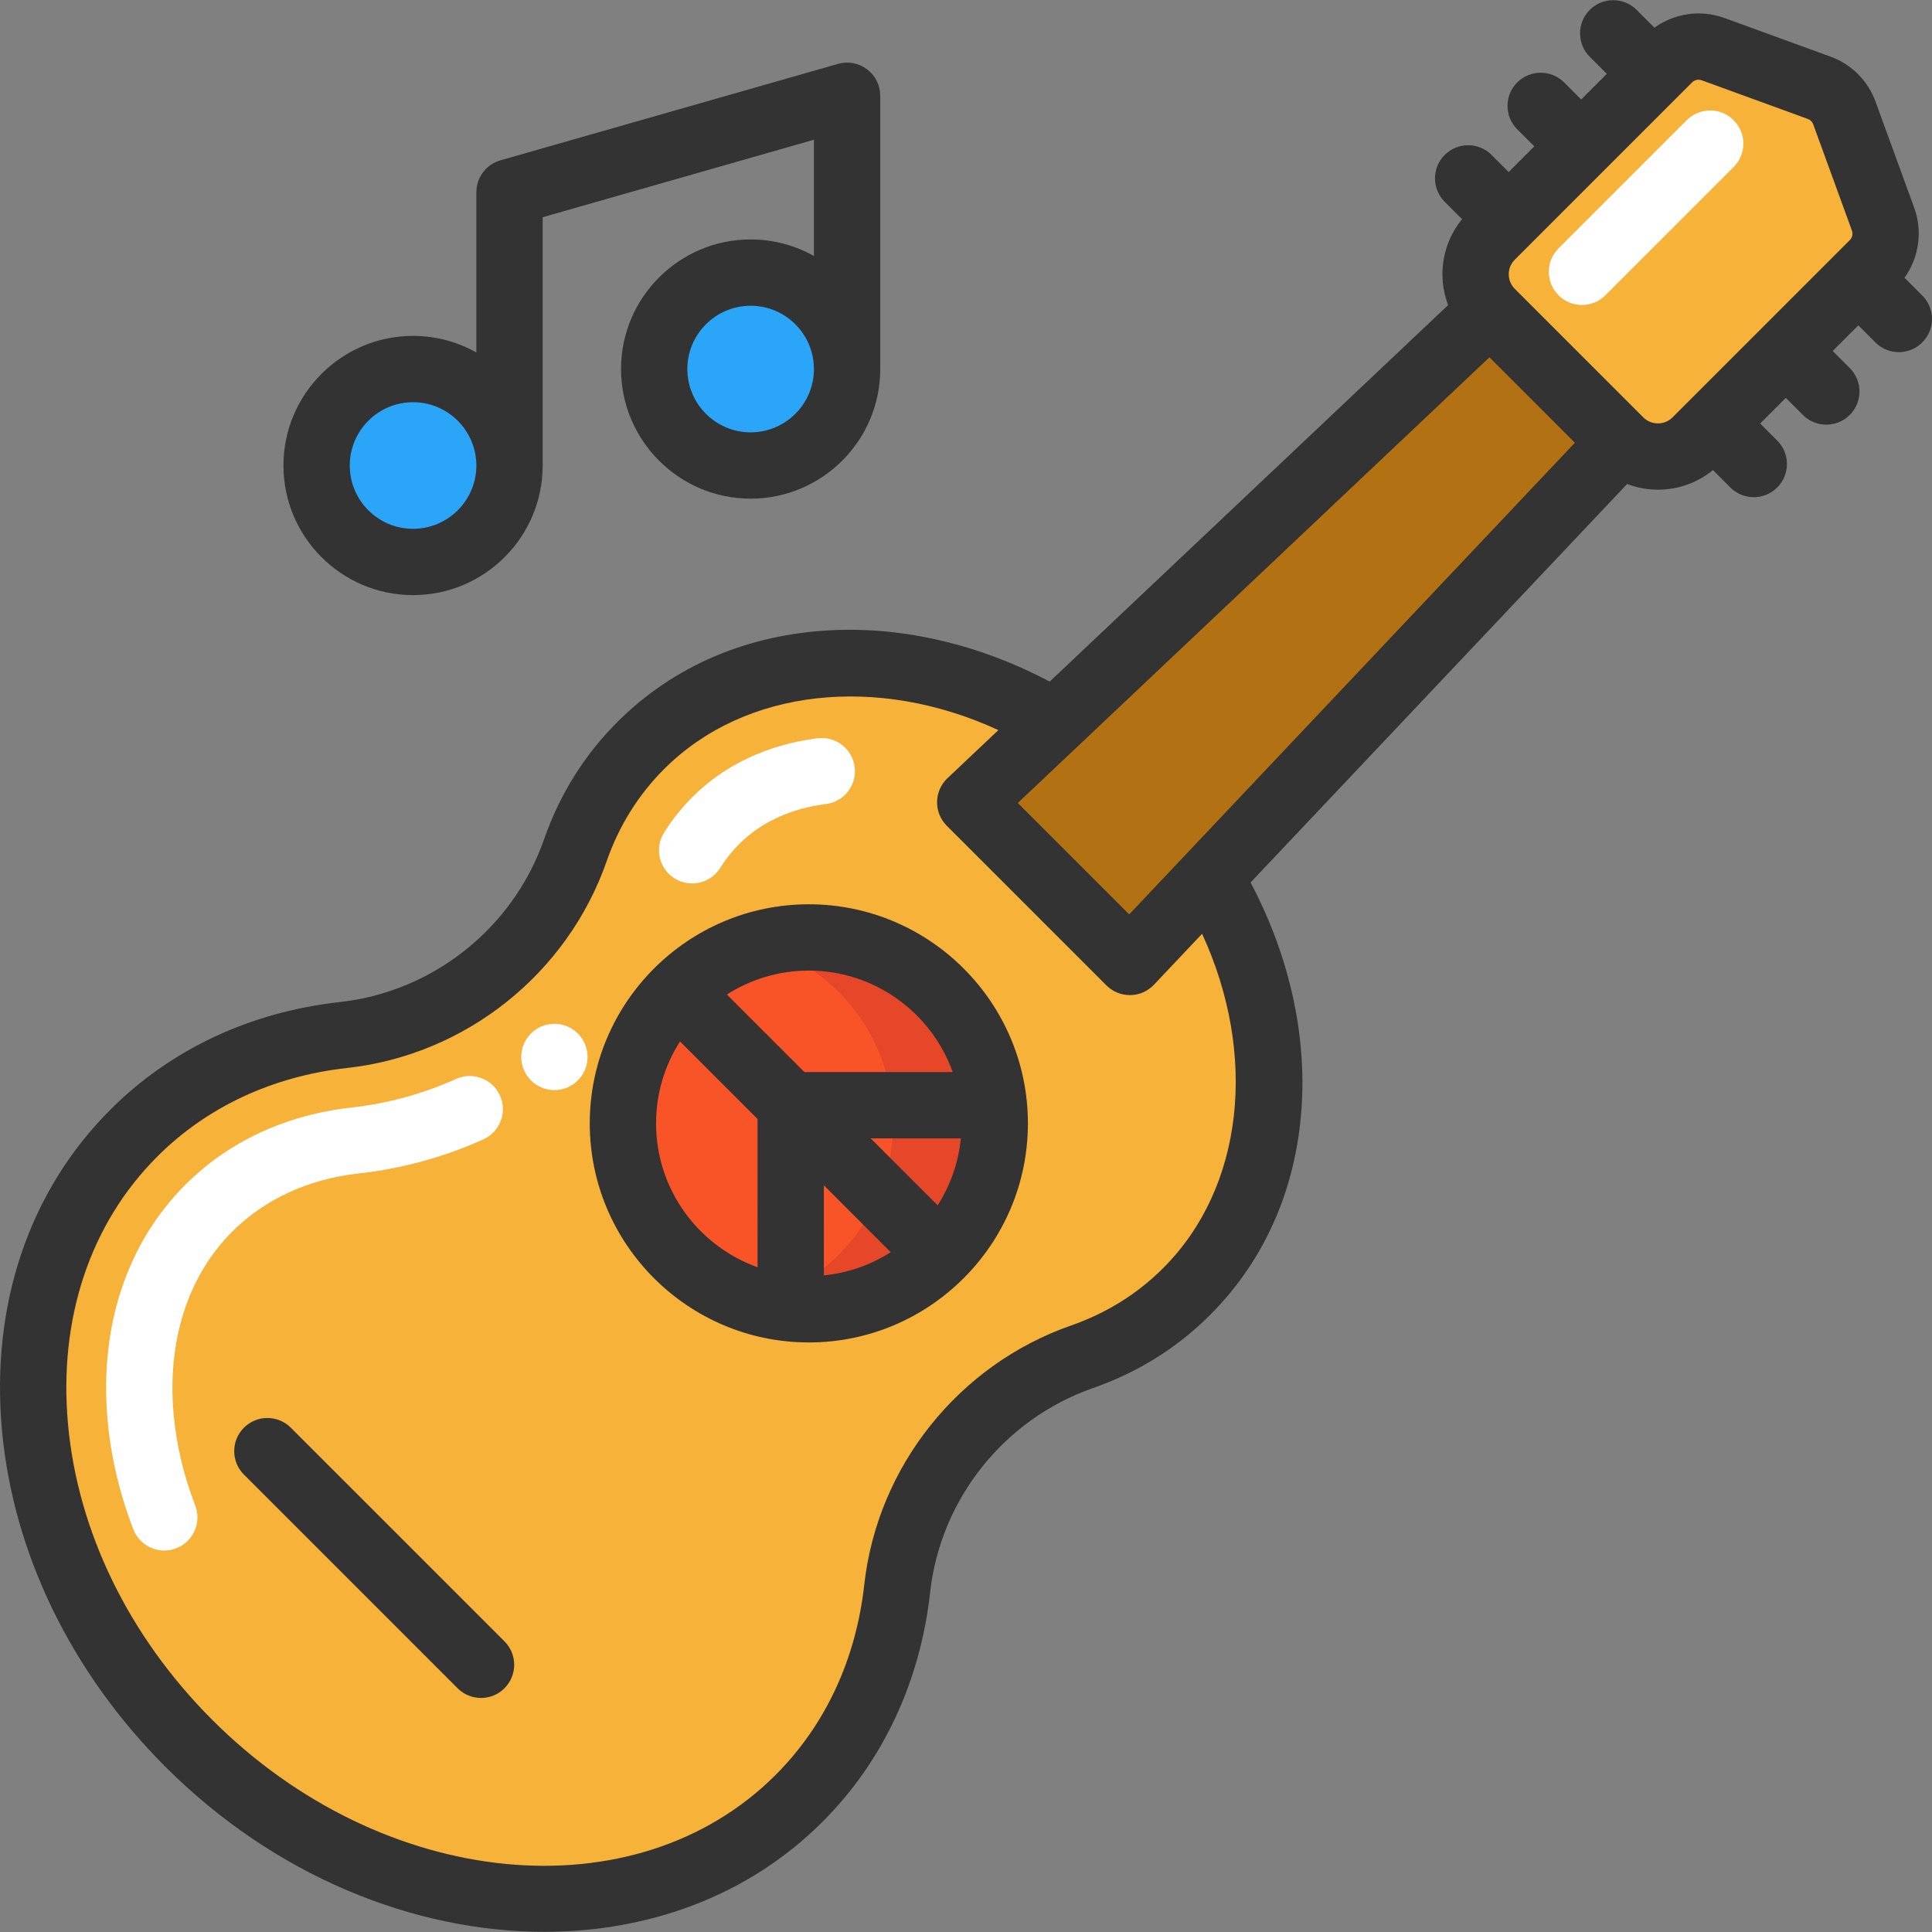 <?xml version="1.0" encoding="iso-8859-1"?>
<!-- Generator: Adobe Illustrator 19.0.0, SVG Export Plug-In . SVG Version: 6.00 Build 0)  -->
<svg version="1.1" id="Layer_1" xmlns="http://www.w3.org/2000/svg" xmlns:xlink="http://www.w3.org/1999/xlink" x="0px" y="0px"
	 viewBox="0 0 512 512" style="enable-background:new 0 0 512 512;" xml:space="preserve">
<rect x="0" y="0" width="512" height="512" fill="#808080" stroke="none"/>
<g>
	<path style="fill:#2BA5F7;" d="M198.932,72.238c14.117,0,25.551,11.446,25.551,25.563s-11.434,25.563-25.551,25.563
		c-14.117,0-25.563-11.446-25.563-25.563S184.815,72.238,198.932,72.238z"/>
	<circle style="fill:#2BA5F7;" cx="109.457" cy="123.363" r="25.563"/>
</g>
<path style="fill:#F7B239;" d="M499.033,58.097c1.488,4.089,0.48,8.669-2.601,11.739l-3.96,3.96l-19.213,19.225l-19.225,19.213
	l-4.581,4.592c-5.577,5.565-14.597,5.565-20.174,0L395.223,82.77c-5.565-5.577-5.565-14.609,0-20.174l4.592-4.581l19.213-19.225
	l19.225-19.225l3.96-3.96c3.069-3.069,7.65-4.089,11.739-2.601l28.152,10.263c3.105,1.125,5.541,3.573,6.678,6.678L499.033,58.097z"
	/>
<polygon style="fill:#B27214;" points="320.584,232.54 299.426,254.928 257.122,212.623 279.498,191.465 394.883,82.43 
	395.223,82.77 429.28,116.827 429.608,117.155 "/>
<path style="fill:#F7B239;" d="M320.584,232.54c22.564,37.337,21.299,82.324-6.092,109.703c-7.966,7.978-17.433,13.73-27.765,17.327
	c-26.77,9.349-45.842,33.213-48.959,61.4c-2.343,21.041-10.919,40.524-26.02,55.625c-40.617,40.617-113.018,34.092-161.708-14.597
	C1.363,413.32-5.162,340.907,35.455,300.301c15.101-15.113,34.584-23.677,55.625-26.02c28.187-3.105,52.063-22.177,61.4-48.959
	c3.597-10.333,9.361-19.787,17.327-27.754c27.379-27.379,72.366-28.668,109.691-6.104l-22.376,21.158l42.304,42.304L320.584,232.54z
	"/>
<g>
	<path style="fill:#FFFFFF;" d="M43.538,410.91c-3.526,0-6.854-2.138-8.2-5.626c-3.651-9.46-5.946-19.183-6.822-28.897
		c-2.231-24.735,5.087-46.904,20.606-62.423c11.461-11.461,26.698-18.537,44.065-20.464c9.555-1.054,18.869-3.602,27.688-7.575
		c4.423-1.992,9.627-0.022,11.619,4.403s0.022,9.627-4.403,11.619c-10.498,4.728-21.593,7.763-32.973,9.018
		c-13.352,1.482-24.963,6.816-33.572,15.424c-11.769,11.769-17.285,28.965-15.53,48.419c0.73,8.088,2.652,16.213,5.714,24.149
		c1.747,4.528-0.507,9.614-5.034,11.36C45.659,410.72,44.59,410.91,43.538,410.91z"/>
	<path style="fill:#FFFFFF;" d="M183.419,234.121c-1.586,0-3.19-0.429-4.636-1.329c-4.12-2.564-5.38-7.983-2.815-12.103
		c2.129-3.42,4.656-6.6,7.51-9.455c8.552-8.552,20.038-13.941,33.214-15.585c4.823-0.596,9.206,2.816,9.807,7.631
		c0.601,4.815-2.815,9.206-7.631,9.807c-9.261,1.155-17.203,4.811-22.965,10.573c-1.907,1.907-3.595,4.032-5.018,6.317
		C189.222,232.652,186.354,234.121,183.419,234.121z"/>
	<path style="fill:#FFFFFF;" d="M419.243,80.822c-2.248,0-4.498-0.858-6.214-2.574c-3.431-3.431-3.431-8.995,0-12.425l33.975-33.975
		c3.433-3.431,8.995-3.431,12.427,0s3.431,8.995,0,12.425l-33.975,33.975C423.741,79.963,421.491,80.822,419.243,80.822z"/>
</g>
<path style="fill:#F95428;" d="M263.39,292.897c-2.413-24.954-23.442-44.46-49.041-44.46c-13.613,0-25.938,5.518-34.842,14.433
	c-8.915,8.915-14.433,21.24-14.433,34.83c0,25.598,19.506,46.627,44.472,49.041c1.582,0.152,3.187,0.234,4.803,0.234
	c13.602,0,25.914-5.518,34.83-14.433c8.927-8.904,14.445-21.228,14.445-34.842C263.624,296.084,263.542,294.479,263.39,292.897z"/>
<path style="fill:#E54728;" d="M263.39,292.897c-2.413-24.954-23.442-44.46-49.041-44.46c-4.667,0-9.178,0.663-13.457,1.874
	c19.172,5.443,33.581,22.191,35.553,42.585c0.152,1.582,0.234,3.187,0.234,4.803c0,13.613-5.518,25.938-14.445,34.842
	c-5.855,5.855-13.182,10.231-21.37,12.555c2.801,0.795,5.702,1.355,8.683,1.644c1.582,0.152,3.187,0.234,4.803,0.234
	c13.602,0,25.914-5.518,34.83-14.433c8.927-8.904,14.445-21.228,14.445-34.842C263.624,296.084,263.542,294.479,263.39,292.897z"/>
<circle style="fill:#FFFFFF;" cx="146.922" cy="280.103" r="8.787"/>
<g>
	<path style="fill:#333333;" d="M214.349,239.646c-32.012,0-58.057,26.044-58.057,58.057c0,32.013,26.044,58.058,58.057,58.058
		c32.013,0,58.058-26.044,58.058-58.058C272.407,265.691,246.363,239.646,214.349,239.646z M218.333,314.123l17.725,17.724
		c-5.223,3.332-11.251,5.506-17.729,6.141L218.333,314.123z M230.745,301.682h23.892c-0.635,6.483-2.813,12.517-6.149,17.743
		L230.745,301.682z M252.479,284.108h-39.307l-20.543-20.543c6.282-4.011,13.732-6.347,21.72-6.347
		C231.905,257.219,246.88,268.454,252.479,284.108z M173.865,297.703c0-7.984,2.333-15.43,6.339-21.709l20.559,20.559l-0.007,39.279
		C185.102,330.234,173.865,315.26,173.865,297.703z"/>
	<path style="fill:#333333;" d="M77.069,378.356c-3.431-3.431-8.995-3.431-12.425,0c-3.431,3.431-3.431,8.995,0,12.425
		l56.623,56.623c1.715,1.715,3.964,2.574,6.213,2.574s4.498-0.858,6.213-2.574c3.431-3.431,3.431-8.995,0-12.425L77.069,378.356z"/>
	<path style="fill:#333333;" d="M509.427,78.319l-4.713-4.712c3.816-5.306,4.856-12.265,2.579-18.515l-10.254-28.151
		c-2.024-5.557-6.371-9.905-11.93-11.931L456.955,4.755c-6.253-2.277-13.21-1.236-18.514,2.58l-4.712-4.712
		c-3.433-3.431-8.995-3.431-12.427,0c-3.431,3.431-3.431,8.995,0,12.425l4.523,4.523l-6.794,6.794l-4.522-4.522
		c-3.433-3.431-8.995-3.431-12.427,0s-3.431,8.995,0,12.425l4.523,4.523l-6.794,6.794l-4.523-4.523
		c-3.433-3.431-8.995-3.431-12.427,0s-3.431,8.995,0,12.425l4.603,4.603c-3.371,4.106-5.203,9.207-5.203,14.589
		c0,2.84,0.532,5.593,1.509,8.171l-105.595,99.783c-18.276-9.717-38.516-14.542-57.671-13.625
		c-22.374,1.07-42.054,9.487-56.91,24.343c-8.747,8.748-15.279,19.205-19.41,31.074c-8.184,23.476-29.407,40.402-54.076,43.118
		c-23.813,2.652-44.861,12.521-60.865,28.539C7.724,315.602-2.481,345.727,0.512,378.912c2.939,32.591,18.323,64.305,43.316,89.298
		c28.875,28.875,65.776,43.743,100.425,43.741c27.79-0.001,54.133-9.568,73.709-29.143c16.021-16.021,25.89-37.069,28.54-60.872
		c2.725-24.65,19.65-45.874,43.114-54.068c11.906-4.145,22.368-10.677,31.088-19.411c14.862-14.855,23.28-34.536,24.343-56.915
		c0.911-19.155-3.915-39.393-13.632-57.675l99.786-105.599c2.627,0.991,5.393,1.507,8.166,1.507c5.179,0,10.359-1.733,14.587-5.195
		l4.605,4.605c1.716,1.716,3.964,2.574,6.214,2.574c2.248,0,4.498-0.858,6.213-2.574c3.433-3.431,3.433-8.994,0.001-12.425
		l-4.523-4.523l6.794-6.794l4.522,4.522c1.716,1.715,3.966,2.574,6.214,2.574c2.248,0,4.498-0.858,6.214-2.574
		c3.431-3.431,3.431-8.995,0-12.425l-4.523-4.523l6.794-6.794l4.522,4.522c1.716,1.715,3.966,2.574,6.214,2.574
		c2.248,0,4.498-0.858,6.214-2.574C512.857,87.313,512.857,81.75,509.427,78.319z M308.274,336.035
		c-6.835,6.845-15.058,11.972-24.444,15.241c-29.823,10.415-51.33,37.393-54.794,68.722c-2.204,19.792-10.329,37.214-23.5,50.384
		c-37.133,37.133-104.099,30.583-149.282-14.597c-22.089-22.089-35.67-49.951-38.24-78.451
		c-2.515-27.904,5.885-53.054,23.658-70.822c13.156-13.167,30.578-21.293,50.371-23.496c31.353-3.454,58.333-24.964,68.735-54.803
		c3.256-9.351,8.384-17.571,15.242-24.43c21.37-21.37,56.534-25.07,88.56-10.298l-13.494,12.752
		c-1.725,1.631-2.717,3.888-2.751,6.262c-0.034,2.372,0.894,4.659,2.573,6.337l42.304,42.304c1.65,1.65,3.885,2.574,6.214,2.574
		c0.041,0,0.082,0,0.124-0.001c2.372-0.033,4.631-1.025,6.262-2.751l12.756-13.498C333.345,279.505,329.647,314.672,308.274,336.035
		z M299.247,242.322L269.725,212.8L394.717,94.689l22.642,22.642L299.247,242.322z M435.496,110.611l-34.057-34.058
		c-1.034-1.034-1.604-2.409-1.604-3.871s0.569-2.836,1.604-3.871l46.986-46.987c0.457-0.457,1.073-0.702,1.7-0.702
		c0.274,0,0.551,0.047,0.815,0.144l28.152,10.256c0.667,0.244,1.189,0.765,1.433,1.433l10.256,28.153
		c0.318,0.872,0.098,1.859-0.559,2.516l0,0l-3.96,3.96l-38.435,38.436c-0.001,0.001-0.003,0.002-0.005,0.005
		s-4.585,4.587-4.585,4.587C441.103,112.744,437.629,112.744,435.496,110.611z"/>
	<path style="fill:#333333;" d="M109.465,157.711c18.939,0,34.347-15.408,34.347-34.347V57.569l71.89-20.541v30.817
		c-4.965-2.792-10.684-4.391-16.774-4.391c-18.939,0-34.347,15.408-34.347,34.347s15.408,34.347,34.347,34.347
		s34.347-15.408,34.347-34.347V25.381c0-2.758-1.293-5.354-3.495-7.015c-2.201-1.66-5.054-2.192-7.705-1.434l-89.463,25.561
		c-3.772,1.078-6.372,4.526-6.372,8.448v42.466c-4.965-2.791-10.684-4.391-16.774-4.391c-18.939,0-34.347,15.408-34.347,34.347
		S90.526,157.711,109.465,157.711z M198.927,114.577c-9.249,0-16.774-7.525-16.774-16.774s7.525-16.774,16.774-16.774
		c9.249,0,16.774,7.525,16.774,16.774S208.176,114.577,198.927,114.577z M109.465,106.59c9.249,0,16.774,7.525,16.774,16.774
		s-7.525,16.774-16.774,16.774s-16.774-7.525-16.774-16.774S100.215,106.59,109.465,106.59z"/>
</g>
<g>
</g>
<g>
</g>
<g>
</g>
<g>
</g>
<g>
</g>
<g>
</g>
<g>
</g>
<g>
</g>
<g>
</g>
<g>
</g>
<g>
</g>
<g>
</g>
<g>
</g>
<g>
</g>
<g>
</g>
</svg>
